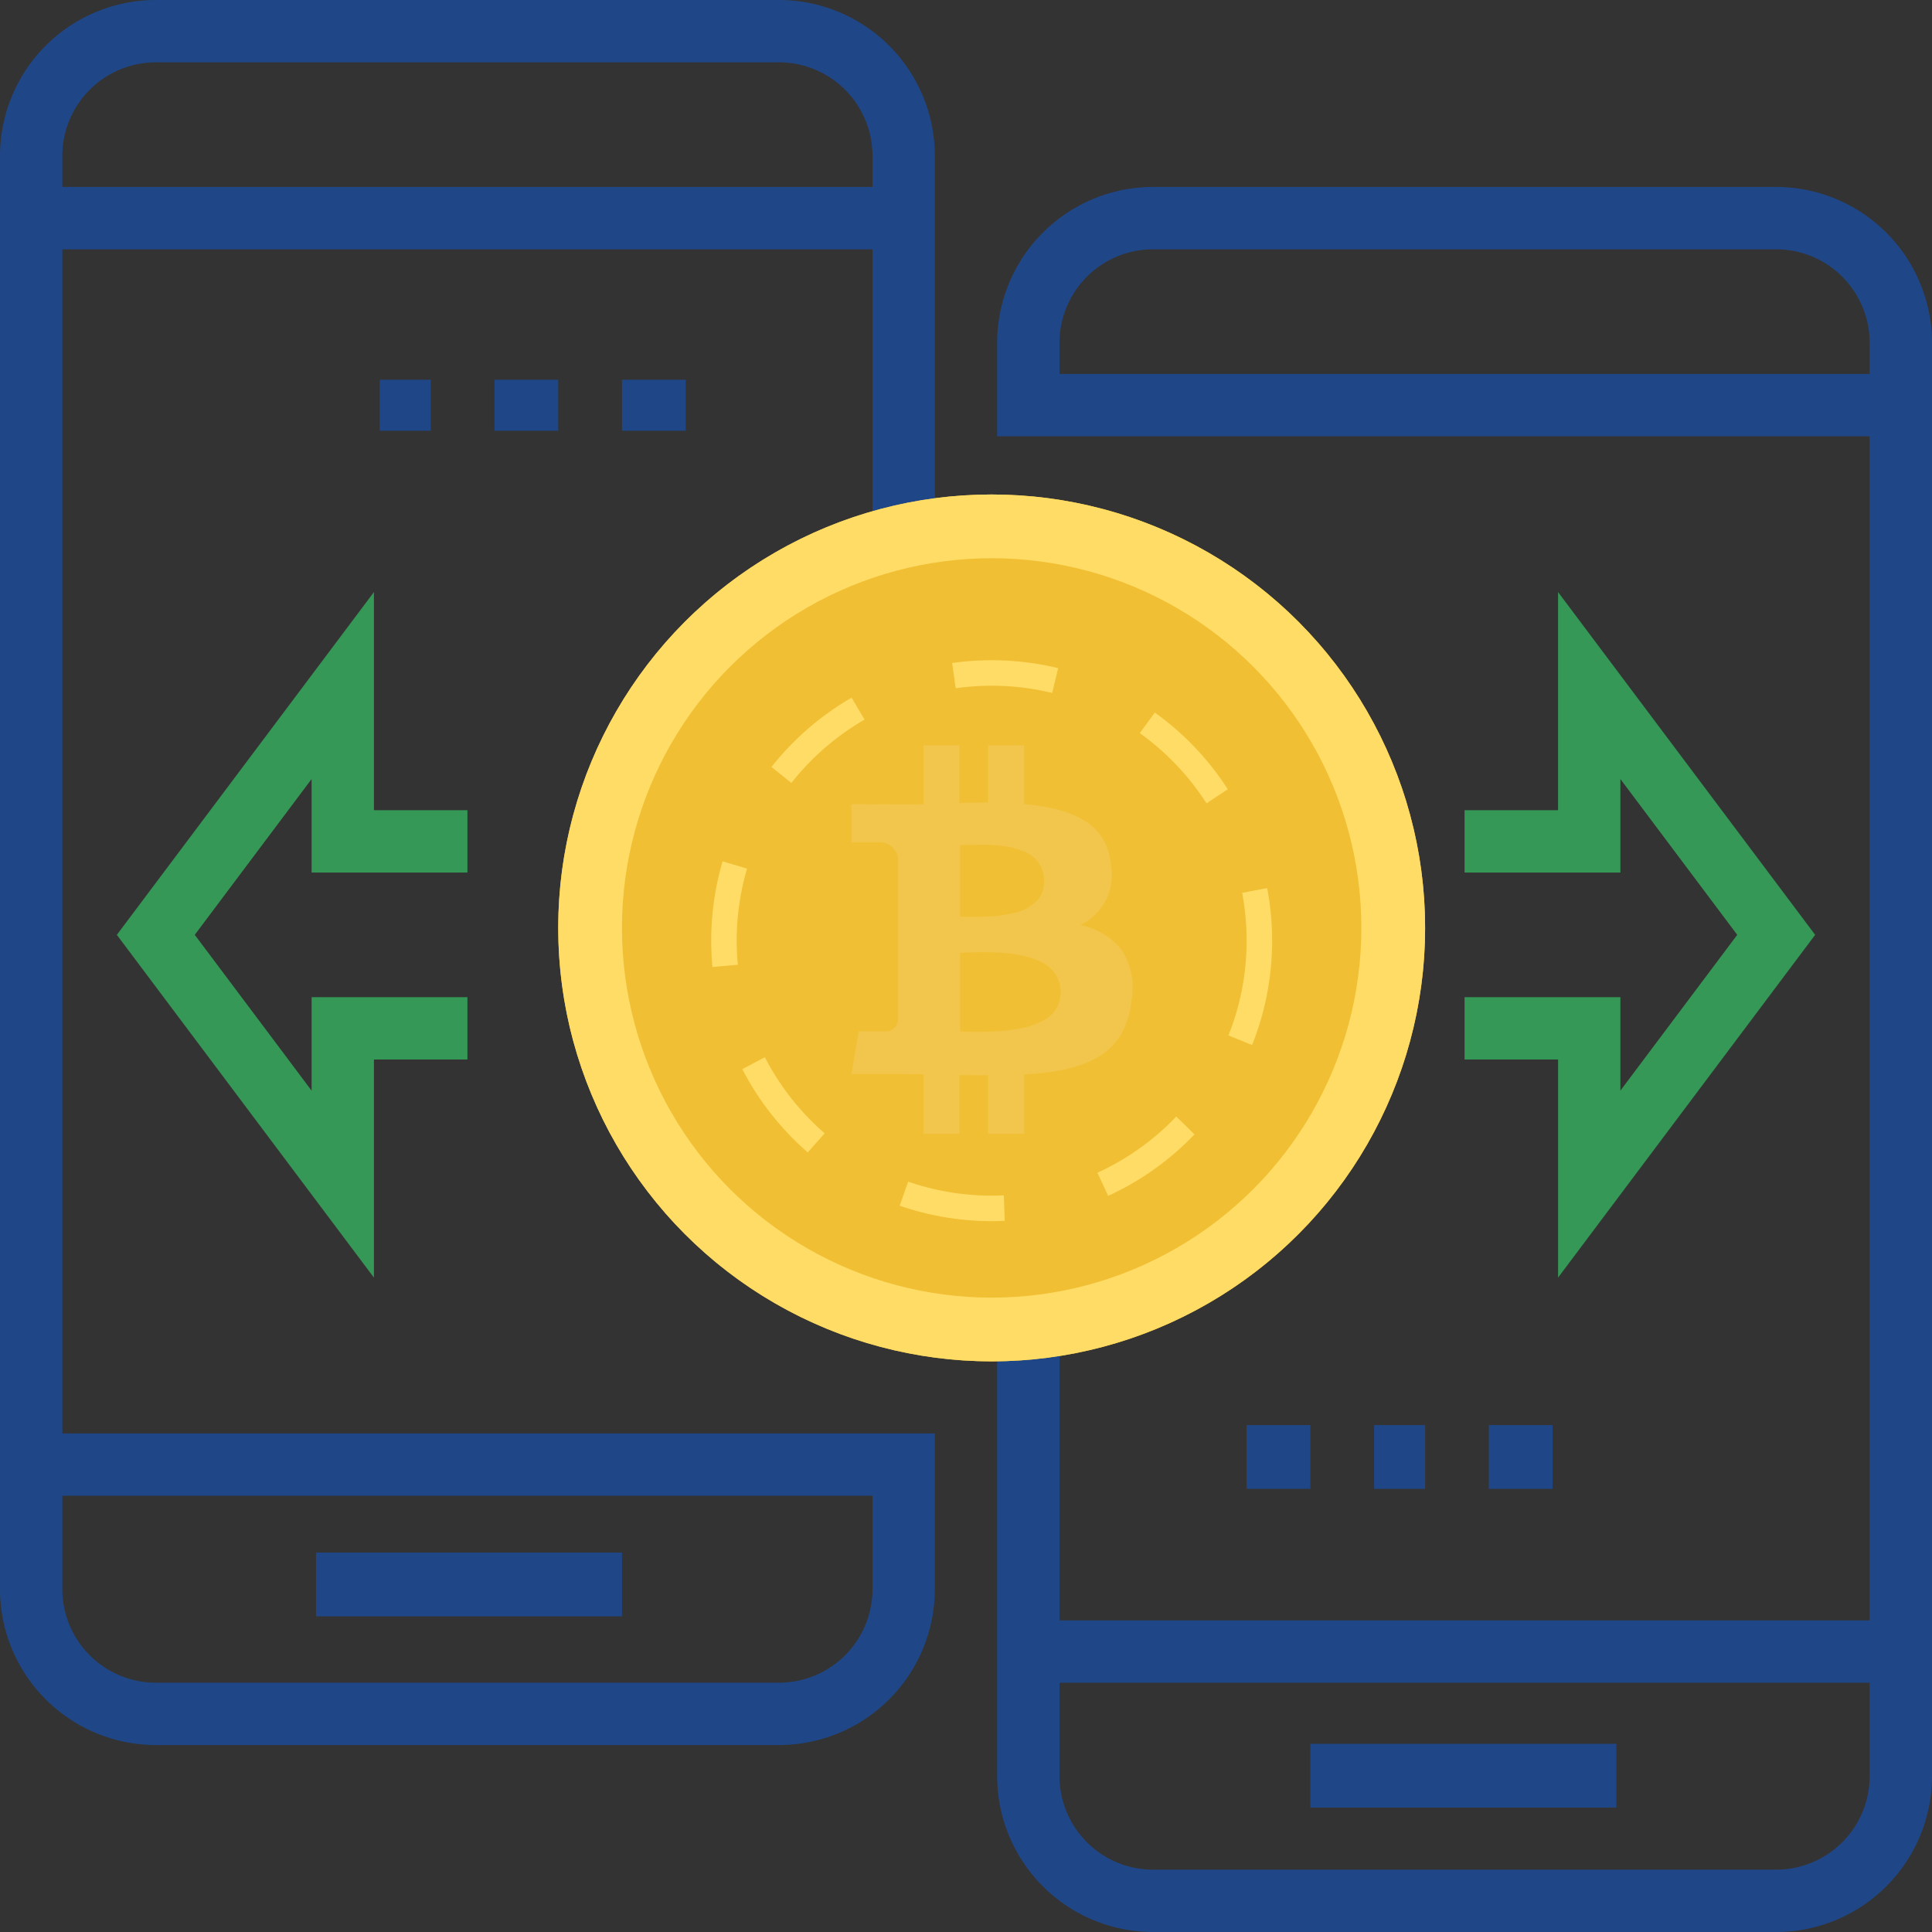 <svg id="money-transfer" xmlns="http://www.w3.org/2000/svg" width="151.551" height="151.551" viewBox="0 0 151.551 151.551">
  <rect x="0" y="0" width="151.551" height="151.551" fill="#333333" stroke="none"/>
  <g id="Group_1061" data-name="Group 1061">
    <g id="Group_1060" data-name="Group 1060">
      <path id="Path_6101" data-name="Path 6101" d="M4.889,19.555H68.442V40.221h4.889v-28A12.236,12.236,0,0,0,61.109,0H12.222A12.236,12.236,0,0,0,0,12.222v101.33H4.889Zm0-7.333a7.342,7.342,0,0,1,7.333-7.333H61.109a7.342,7.342,0,0,1,7.333,7.333v2.444H4.889Z" fill="#1f4788"/>
      <rect id="Rectangle_150" data-name="Rectangle 150" width="24" height="5" transform="translate(24.789 121.789)" fill="#1f4788"/>
      <path id="Path_6102" data-name="Path 6102" d="M0,380.222a12.236,12.236,0,0,0,12.222,12.222H61.109a12.236,12.236,0,0,0,12.222-12.222V368H0Zm4.889-7.333H68.442v7.333a7.342,7.342,0,0,1-7.333,7.333H12.222a7.342,7.342,0,0,1-7.333-7.333Z" transform="translate(0 -255.559)" fill="#1f4788"/>
      <path id="Path_6103" data-name="Path 6103" d="M317.109,48H268.222A12.236,12.236,0,0,0,256,60.222v7.333h68.442v94h4.889V60.222A12.236,12.236,0,0,0,317.109,48Zm7.333,14.666H260.889V60.222a7.342,7.342,0,0,1,7.333-7.333h48.887a7.342,7.342,0,0,1,7.333,7.333Z" transform="translate(-177.78 -33.334)" fill="#1f4788"/>
      <rect id="Rectangle_151" data-name="Rectangle 151" width="24" height="5" transform="translate(102.789 136.789)" fill="#1f4788"/>
      <path id="Path_6104" data-name="Path 6104" d="M260.889,361H256v33.888a12.236,12.236,0,0,0,12.222,12.222h48.887a12.236,12.236,0,0,0,12.222-12.222V382.666H260.889Zm63.554,26.555v7.333a7.342,7.342,0,0,1-7.333,7.333H268.222a7.342,7.342,0,0,1-7.333-7.333v-7.333Z" transform="translate(-177.78 -255.559)" fill="#1f4788"/>
      <path id="Path_6105" data-name="Path 6105" d="M376,174v-4.889h7.333V152L403.5,178.888l-20.166,26.888V188.666H376v-4.889h12.222v7.333l9.166-12.222-9.166-12.222V174Z" transform="translate(-261.115 -105.557)" fill="#359857"/>
      <path id="Path_6106" data-name="Path 6106" d="M57.5,174v-4.889H50.166V152L30,178.888l20.166,26.888V188.666H57.5v-4.889H45.277v7.333l-9.166-12.222,9.166-12.222V174Z" transform="translate(-20.834 -105.557)" fill="#359857"/>
      <rect id="Rectangle_152" data-name="Rectangle 152" width="5" height="5" transform="translate(116.789 111.789)" fill="#1f4788"/>
      <rect id="Rectangle_153" data-name="Rectangle 153" width="4" height="5" transform="translate(107.789 111.789)" fill="#1f4788"/>
      <rect id="Rectangle_154" data-name="Rectangle 154" width="5" height="5" transform="translate(97.789 111.789)" fill="#1f4788"/>
      <g id="Ellipse_66" data-name="Ellipse 66" transform="translate(43.789 38.789)" fill="#f1bf33" stroke="#ffdc66" stroke-width="5">
        <circle cx="34" cy="34" r="34" stroke="none"/>
        <circle cx="34" cy="34" r="31.5" fill="none"/>
      </g>
      <g id="Ellipse_67" data-name="Ellipse 67" transform="translate(55.789 51.789)" fill="#f1bf33" stroke="#ffdc66" stroke-width="2" stroke-dasharray="8">
        <circle cx="22" cy="22" r="22" stroke="none"/>
        <circle cx="22" cy="22" r="21" fill="none"/>
      </g>
      <rect id="Rectangle_155" data-name="Rectangle 155" width="5" height="4" transform="translate(48.789 29.789)" fill="#1f4788"/>
      <rect id="Rectangle_156" data-name="Rectangle 156" width="5" height="4" transform="translate(38.789 29.789)" fill="#1f4788"/>
      <rect id="Rectangle_157" data-name="Rectangle 157" width="4" height="4" transform="translate(29.789 29.789)" fill="#1f4788"/>
      <g id="bitcoin-logo" transform="translate(66.789 58.466)" opacity="0.128">
        <path id="Path_5519" data-name="Path 5519" d="M87.05,15.99A5.5,5.5,0,0,0,83.844,14.1a4.343,4.343,0,0,0,2.4-4.726,4.671,4.671,0,0,0-.669-2.1,4.2,4.2,0,0,0-1.512-1.429,8.32,8.32,0,0,0-2.07-.824,16.332,16.332,0,0,0-2.565-.412V0H76.609V4.488q-.733,0-2.235.037V0H71.553V4.616q-.6.018-1.777.018l-3.883-.018v3h2.033a1.455,1.455,0,0,1,1.63,1.246v5.257a1.861,1.861,0,0,1,.293.018h-.293V21.5a.978.978,0,0,1-1.062.934H66.461l-.568,3.352h3.664q.348,0,1.007.009t.989.009V30.48h2.821V25.864q.769.019,2.235.018v4.6H79.43V25.809a21.929,21.929,0,0,0,2.665-.275,10.846,10.846,0,0,0,2.226-.632A6.006,6.006,0,0,0,86.1,23.831a5.057,5.057,0,0,0,1.182-1.63,6.93,6.93,0,0,0,.595-2.29A5.426,5.426,0,0,0,87.05,15.99ZM74.429,7.821q.128,0,.724-.009t.989-.018q.394-.009,1.063.046a10.107,10.107,0,0,1,1.126.147,6.274,6.274,0,0,1,1.007.3,2.73,2.73,0,0,1,.879.513,2.544,2.544,0,0,1,.559.769A2.4,2.4,0,0,1,81,10.642a2.549,2.549,0,0,1-.165.934,1.76,1.76,0,0,1-.494.705,5.009,5.009,0,0,1-.678.495,3.1,3.1,0,0,1-.888.339q-.54.128-.943.2a7.721,7.721,0,0,1-1.007.1q-.6.027-.916.037t-.852,0l-.632-.009V7.821h0Zm7.7,12.474a2.6,2.6,0,0,1-.449.733,2.544,2.544,0,0,1-.724.549,6.206,6.206,0,0,1-.87.385,7,7,0,0,1-1.017.257q-.6.11-1.045.156t-1.071.073q-.623.027-.971.027t-.879-.009q-.532-.009-.678-.009V16.265q.146,0,.87-.018t1.181-.018q.458,0,1.264.055a10.8,10.8,0,0,1,1.356.164,8.911,8.911,0,0,1,1.2.339,3.479,3.479,0,0,1,1.053.559,2.749,2.749,0,0,1,.678.843,2.617,2.617,0,0,1,.1,2.107Z" transform="translate(-65.893)" fill="#f5f6fa"/>
      </g>
    </g>
  </g>
</svg>
